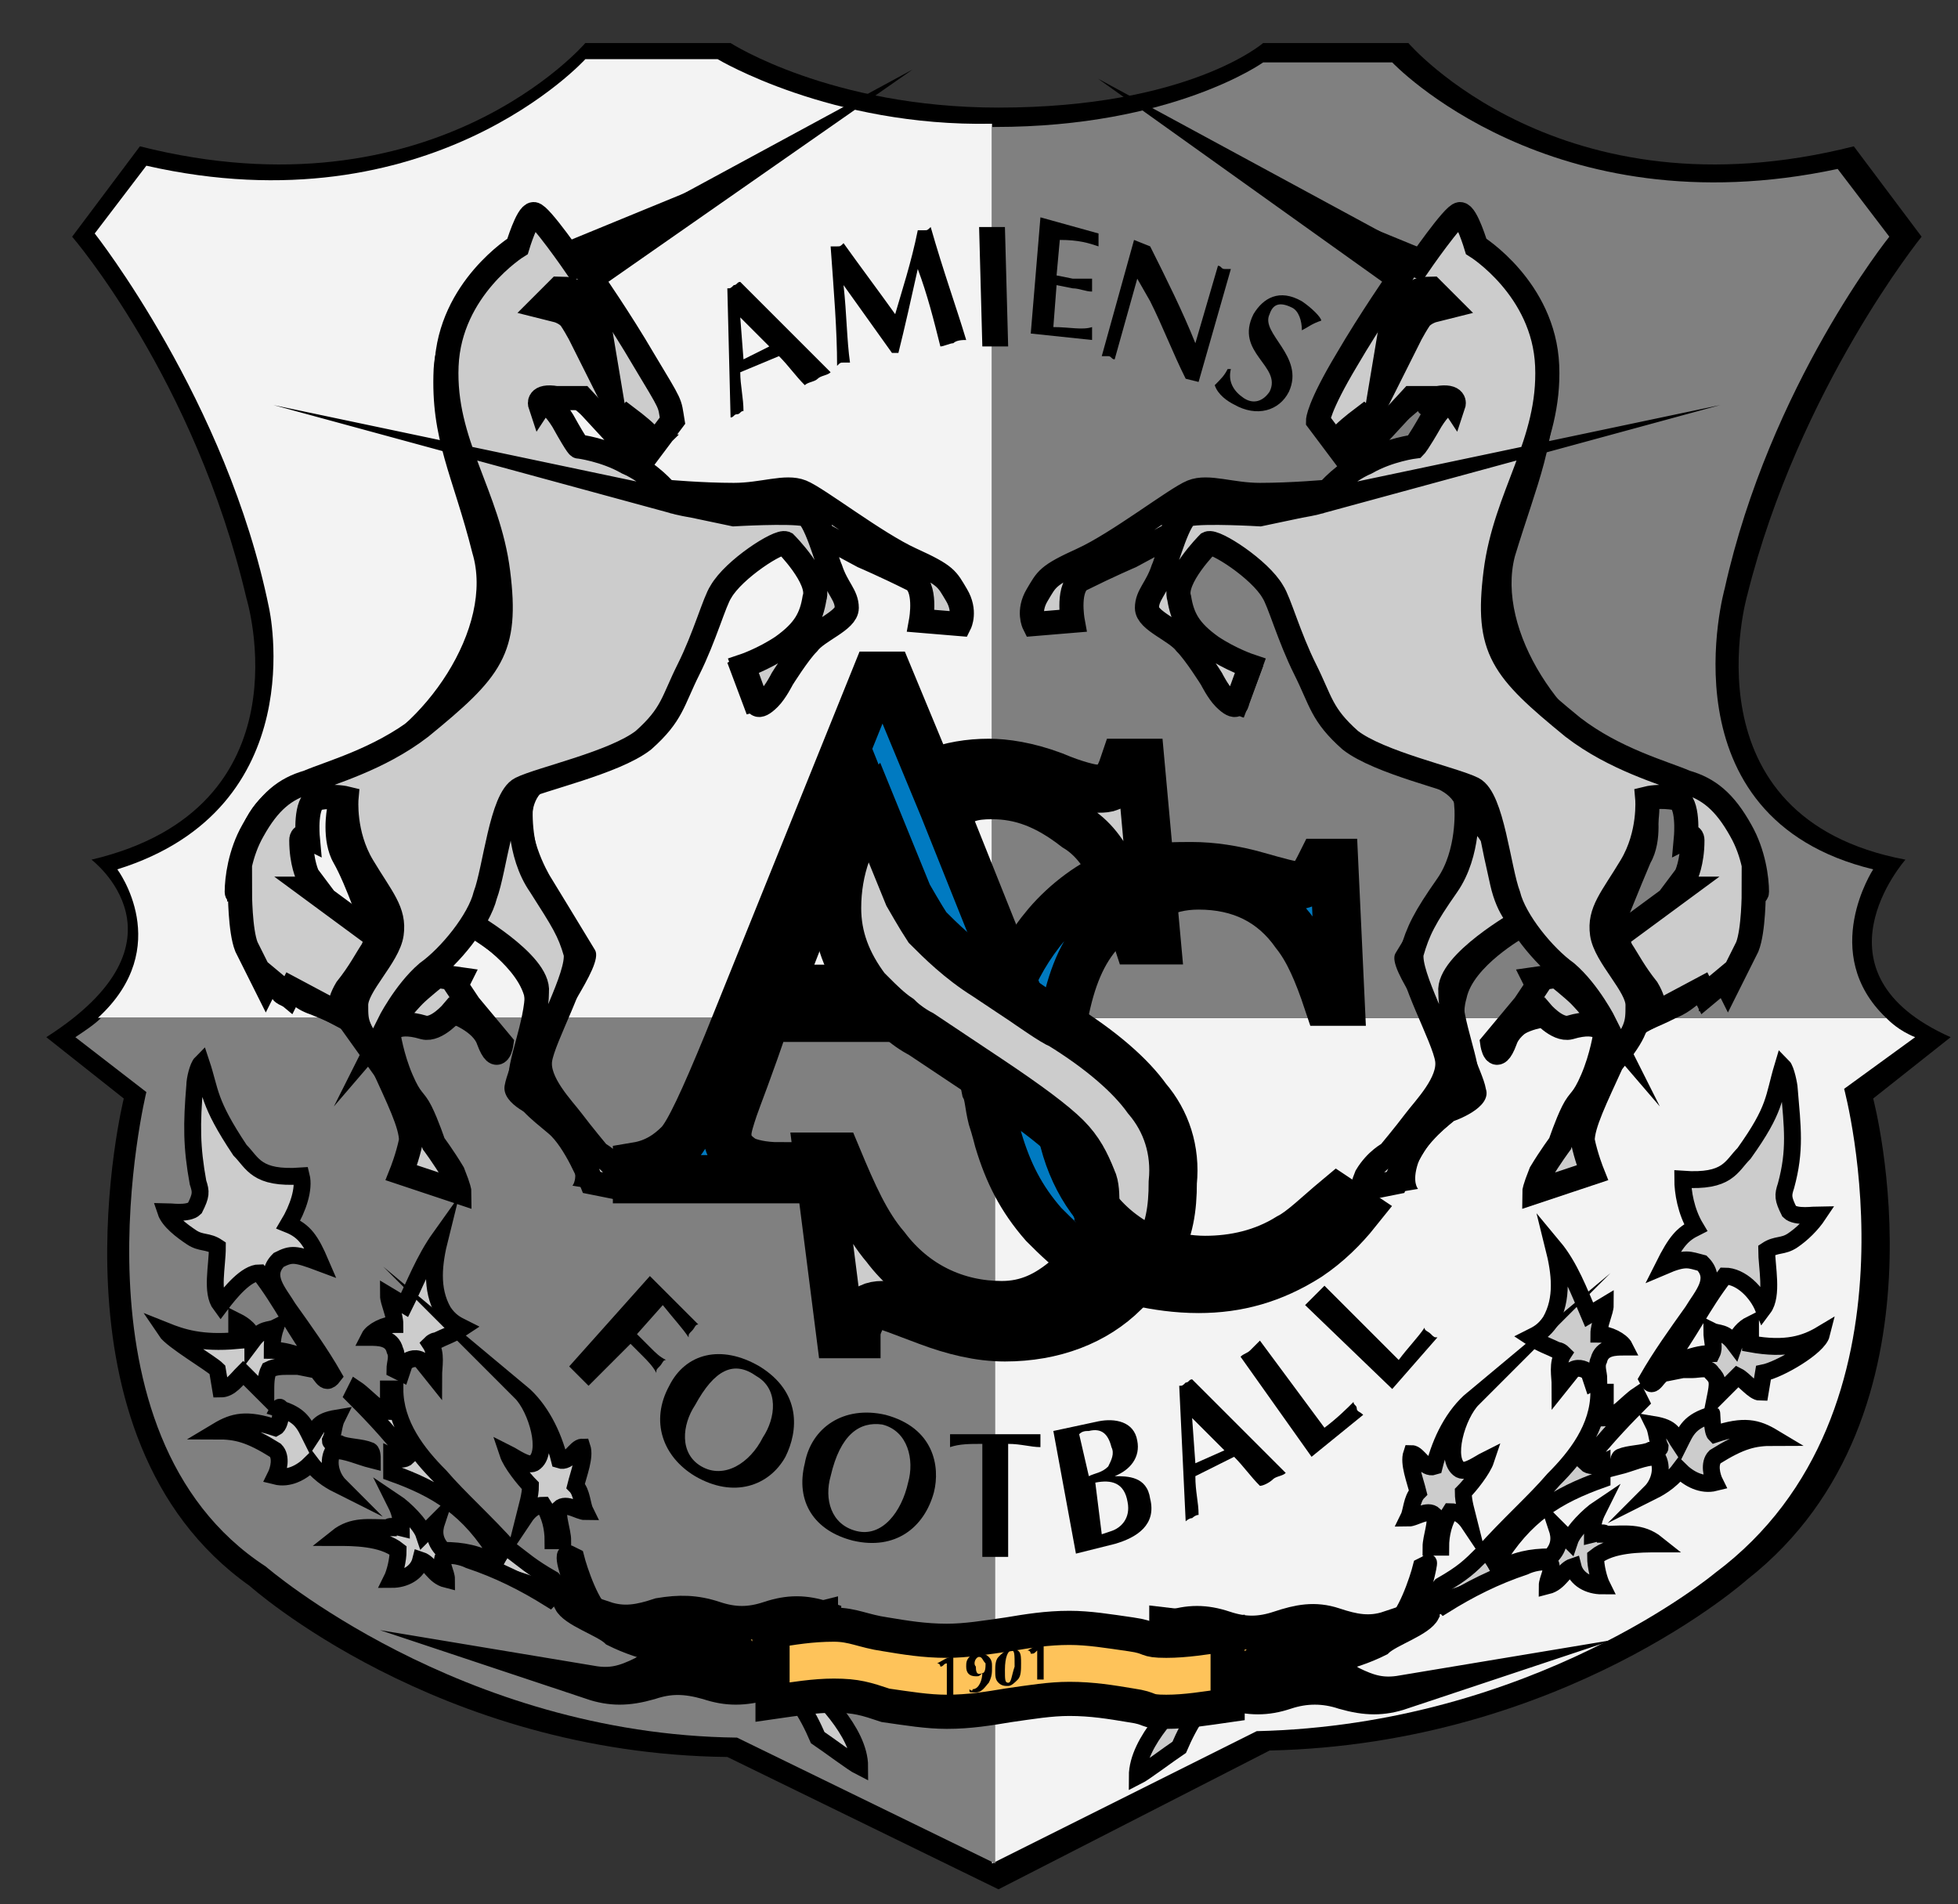 <?xml version="1.0" encoding="utf-8"?>
<!-- Generator: Adobe Illustrator 26.0.2, SVG Export Plug-In . SVG Version: 6.00 Build 0)  -->
<svg version="1.1" id="svg2483" xmlns:svg="http://www.w3.org/2000/svg"
	 xmlns="http://www.w3.org/2000/svg" xmlns:xlink="http://www.w3.org/1999/xlink" x="0px" y="0px" width="755.4px" height="734.6px"
	 viewBox="0 0 755.4 734.6" style="enable-background:new 0 0 755.4 734.6;" xml:space="preserve">
<rect x="0" y="0" width="755.4" height="734.6" fill="#333333" stroke="none"/>
<style type="text/css">
	.st0{clip-path:url(#SVGID_00000091730426821631652050000003658437279275483293_);}
	.st1{clip-path:url(#SVGID_00000112625698632456923660000012085915422716870326_);}
	.st2{clip-path:url(#SVGID_00000006680149159159465770000000464325841524369815_);}
	.st3{fill-rule:evenodd;clip-rule:evenodd;fill:#F3F3F3;}
	.st4{fill-rule:evenodd;clip-rule:evenodd;fill:#808080;}
	.st5{fill:#CCCCCC;stroke:#000000;stroke-width:0.747;stroke-miterlimit:49.811;}
	.st6{stroke:#000000;stroke-width:1.332;stroke-miterlimit:49.811;}
	.st7{fill-rule:evenodd;clip-rule:evenodd;fill:#007AC1;stroke:#000000;stroke-width:1.494;stroke-miterlimit:49.811;}
	.st8{fill-rule:evenodd;clip-rule:evenodd;fill:#CCCCCC;stroke:#000000;stroke-width:1.494;stroke-miterlimit:49.811;}
	.st9{fill:#CCCCCC;stroke:#000000;stroke-width:0.523;stroke-miterlimit:49.811;}
	.st10{fill-rule:evenodd;clip-rule:evenodd;fill:#FEC35A;stroke:#000000;stroke-width:1.058;stroke-miterlimit:49.811;}
	.st11{fill-rule:evenodd;clip-rule:evenodd;stroke:#000000;stroke-width:1.058;stroke-miterlimit:49.811;}
	.st12{fill:#FEC35A;stroke:#000000;stroke-width:1.058;stroke-miterlimit:49.811;}
</style>
<g id="g2492" transform="matrix(1.25,0,0,-1.25,-1.988,1048.063)">
	<g id="g5128" transform="matrix(9.962,0,0,9.962,-4852.548,-3778.273)">
		<g>
			<defs>
				<rect id="SVGID_1_" x="95.2" y="-2.7" width="847.2" height="871.7"/>
			</defs>
			<clipPath id="SVGID_00000175304566157256957070000009886427908460533921_">
				<use xlink:href="#SVGID_1_"  style="overflow:visible;"/>
			</clipPath>
			<g id="g5130" style="clip-path:url(#SVGID_00000175304566157256957070000009886427908460533921_);">
				<g>
					<defs>
						
							<rect id="SVGID_00000075124627592471944810000003052753587069909652_" x="-3407.2" y="-4815.8" width="7409.3" height="10472.7"/>
					</defs>
					<clipPath id="SVGID_00000111892788265698133610000001716840467883307923_">
						<use xlink:href="#SVGID_00000075124627592471944810000003052753587069909652_"  style="overflow:visible;"/>
					</clipPath>
					<g id="g5136" style="clip-path:url(#SVGID_00000111892788265698133610000001716840467883307923_);">
						<g>
							<defs>
								
									<rect id="SVGID_00000017479588479172273170000010074083123165138108_" x="-3409.3" y="-4819.7" width="7414.8" height="10481.2"/>
							</defs>
							<clipPath id="SVGID_00000182503706880676403830000013936797360626358938_">
								<use xlink:href="#SVGID_00000017479588479172273170000010074083123165138108_"  style="overflow:visible;"/>
							</clipPath>
							<g id="g5142" style="clip-path:url(#SVGID_00000182503706880676403830000013936797360626358938_);">
								<path id="path5148" d="M518.2,404.9l8.4,4.3c9.1,0.2,14.8,5.3,14.8,5.3c6.5,5.1,3.9,14.9,3.9,14.9l2.4,1.9
									c-4.5,2-1.4,5.5-1.4,5.5c-6.9,1.3-4.9,8.2-4.9,8.2c1.6,6.4,5.4,11.1,5.4,11.1l-2.1,2.8c-9.1-2.3-13.8,3.2-13.8,3.2h-4.5
									c0,0-2.3-2-8.2-2c-5.2,0-8.3,2-8.3,2h-4.5c0,0-4.7-5.5-13.8-3.2l-2.1-2.8c0,0,3.8-4.4,5.4-11.2c0,0,2-6.5-4.8-8.1
									c0,0,3.3-2.5-1.4-5.5l2.4-1.9c0,0-2.6-10.5,3.9-15.1c0,0,5.8-5.2,14.8-5.3L518.2,404.9"/>
								<path id="path5150" class="st3" d="M518,459.6c-5-0.1-8.5,2-8.5,2h-4.1c0,0-4.8-5.3-13.6-3.3l-1.6-2.1c0,0,4.1-5.2,5.4-11.6
									c0,0,1.4-6.2-4.7-8.1c0,0,1.8-2.4-0.6-4.6H518V459.6"/>
								<path id="path5152" class="st3" d="M545.7,431.9H518v-26.2l8.2,4.1c8.6,0.2,14.2,4.9,14.2,4.9c6.7,5,4,15,4,15l2.2,1.6
									C546.1,431.5,545.8,431.8,545.7,431.9"/>
								<path id="path5154" class="st4" d="M545.7,431.9c-2.1,2-0.4,4.6-0.4,4.6c-6.6,1.6-4.6,8.7-4.6,8.7
									c1.4,6.3,5.1,10.9,5.1,10.9l-1.6,2.1c-8.9-1.9-13.8,3.3-13.8,3.3h-4c0,0-2.8-2-8.3-2c0,0,0,0-0.1,0v-27.6H545.7"/>
								<path id="path5156" class="st4" d="M490.4,431.9c-0.2-0.2-0.5-0.4-0.8-0.6l2.2-1.7c0,0-2.6-10.6,3.7-14.7
									c0,0,6-5.2,14.6-5.3l8-3.9v26.2H490.4"/>
								<path id="path5158" d="M516.5,445.5c-0.8,0.2-0.9,0.3-2.3,1.2c-1.5,0.9-1.5,1.5-2.2,1.6c-0.7,0.1-1.7-0.3-2.5-0.3
									c-0.7,0-1.8,0.1-1.8,0.1s-0.5,0.6-1.1,0.8c-0.6,0.3-1.2,0.7-1.2,0.7s-0.5,0.3-0.7,0.6c-0.2,0.3-0.5,0.5-0.5,0.5
									s0.1-0.1,0.4,0c0.2,0.1,0.3,0.2,0.3,0.2l1.9-1.6c0,0-0.9,1.2-0.6,1.2c0.1,0,0.2-0.1,0.3,0c-0.4-0.3,0.9-0.4,0.9-0.4
									c0,0.5,0.4,0.9-0.4,2.4c-0.8,1.5-1.2,2.4-1.2,2.4l4.5,3.3l-5.6-2.3c0,0-0.6,1.1-0.9,1.1s-0.6-1.3-0.6-1.3s-2.4-1.6-2.5-3.7
									c-0.1-2.2,0.6-3.3,1.2-5.7c0.7-2.3-1.5-5.5-3.8-6.4c-2.3-1-0.9-0.4-1.7-0.6c-0.8-0.2-1.5-0.8-1.8-2s-0.3-1.8-0.3-1.8
									l0.3,0.1c0,0-0.1-0.9,0.1-1.6s0.7-1.4,0.7-1.4l0,0.2c0,0,0.1-0.1,0.3-0.3c0.1-0.2,0.5-0.3,0.5-0.3s0,0.1,0,0.2
									c0,0.1,0.1-0.2,0.7-0.4c0.5-0.2,0.9-0.4,0.9-0.4l1-1.4c0,0,1.2-1.6,1-2.3c-0.2-0.7-0.3-0.9-0.3-0.9l2-0.6c0,0,0,0.4-0.4,1
									c-0.4,0.6-0.5,0.6-0.5,0.6s-0.3,1-0.8,1.6c-0.4,0.6-0.7,1.7-0.7,1.7s0.8,0.4,1.1,0.1c0.3-0.2,0.9,0.3,0.9,0.3s0.8,0,1-0.6
									c0.2-0.5,0.8-0.5,0.4,0c-0.4,0.4-1.3,1.8-1.3,1.8l0,0.2l-0.7,0.1l1.2,1.3c0,0,1.5-0.9,1.8-1.9c0.2-1-0.5-2.2-0.6-2.8
									s1-1,1-1s0.9-0.7,1.1-1.3c0.2-0.6,0-0.8,0-0.8l1.8-0.3c0,0-0.1,0.5-0.5,0.9c-0.5,0.4-1.1,1.3-1.1,1.3s-1.1,1.1-1,2
									c0.1,0.9,1.8,2.9,1.5,3.4s-1.4,2.3-1.4,2.3s-0.9,1.5-0.4,2.4c0.5,0.9,2.8,0.4,4,2.7c1.2,2.2,1.2,3.2,1.4,3.7
									c0.3,0.5,1.7,1.4,2.1,1.3c0.3-0.1,0.9-1,0.8-1.4c-0.1-0.4-0.5-1.4-1.2-1.6c-0.7-0.2-1.2-0.5-1.2-0.5l0.6-1.6
									c0,0,0.5,0.1,0.7,0.5c0.3,0.4-0.2,0.5,0.8,1.5c0.9,1,1.6,1.1,1.6,1.4c0,0.3-0.3,0.6-0.6,1.4c-0.4,0.9-0.2,0.9-0.2,0.9
									s0.6-0.2,1.4-0.7c0.8-0.4,1.5-0.6,1.6-1.3c0.2-0.7-0.2-0.7-0.2-0.7l1.7-0.3C517.2,443.9,517.3,445.3,516.5,445.5z
									 M497.2,435.5c-0.1,0.1-0.3,0.1-0.3,0.1l0.1,0.1c0,0-0.3,0.7-0.4,0.8c0,0.1-0.1,0.6-0.1,0.6l0.1,0c0,0,0,1,0,1.1
									c0.1,0.3,0.8,0.2,0.8,0.2s-0.2-1,0.2-1.7c0.4-0.7,0.9-2.2,0.9-2.2S497.6,435.1,497.2,435.5"/>
								<path id="path5160" class="st5" d="M503.4,438.4c0,0-0.1-1.4,0.6-2.4c0.7-1.1,0.9-1.4,1.1-2.1c0.1-0.7-1-2.6-1.1-3.3
									c-0.1-0.7,0.7-1.5,1-1.9c0.3-0.4,0.8-1,0.8-1s0.4-0.2,0.7-0.7c0.2-0.5,0.1-0.4,0.1-0.4l-1,0.2c0,0-0.5,1.3-1.1,1.8
									c-0.6,0.5-1,0.8-1.1,1.3c-0.1,0.5,0.5,1.8,0.5,2.8c0.1,0.9-2.2,2.2-2.2,2.2s0.4,0.3,0.6,1.2c0.2,0.9,0.2,0.9,0.3,1.4
									C502.8,437.9,503.4,438.4,503.4,438.4z"/>
								<path id="path5162" class="st5" d="M505.6,454.8c0,0,0.9-1.3,1.6-2.5c0.9-1.5,0.8-1.3,0.9-1.9c0,0-0.6-0.8-0.6-0.8
									s-0.1,0.3-0.2,0.4c-0.2,0.2-0.6,0.5-0.6,0.5c-0.1-0.1,0,0-0.1,0c-0.3-0.1,0.4-0.4,0.5-0.7c0-0.2,0.3-0.2,0.3-0.2
									c-0.1-0.1-0.5-0.3-0.5-0.3l-0.4,0.5l-1.2,1.3c0,0-0.4,0-0.8,0c-0.6,0.1-0.5-0.2-0.5-0.2s0.2,0.3,0.7-0.5
									c0.5-0.9,0.5-0.8,0.5-0.8s0.8-0.1,1.5-0.5c0.7-0.3,1.2-0.9,1.2-0.9s1.1-0.1,2.1-0.1c0.9,0,1.6,0.3,2.1,0.1
									c0.5-0.2,2.3-1.6,3.4-2.1c1.1-0.5,1.1-0.6,1.4-1.1c0.3-0.5,0.1-0.9,0.1-0.9l-1.2,0.1c0,0,0.2,1.1-0.3,1.3
									c-0.8,0.4-1.5,0.7-1.5,0.7l-1.3,0.7c0,0,0,0.7-0.8,0.8c-0.6,0.1-1.1,0-1.9,0c-0.8-0.1-1.9,0.2-1.9,0.2l1.9-0.4
									c0,0,1.7,0.1,2.2,0c0.3,0,0.7-1.5,0.8-1.7c0.2-0.6,0.5-0.8,0.5-1.2c0-0.4-0.9-0.7-1.2-1.1c-0.3-0.3-0.8-1.1-0.8-1.1
									s-0.2-0.4-0.4-0.6c-0.4-0.4-0.4-0.1-0.4-0.1l-0.4,1.1c0,0,0.6,0.2,1.2,0.6c0.7,0.5,0.9,0.9,1,1.5c0.2,0.6-0.9,1.7-0.9,1.7
									c-0.2,0.1-1.6-0.8-2-1.5c-0.2-0.3-0.5-1.4-1-2.4c-0.5-1-0.5-1.4-1.4-2.2c-0.9-0.7-3.2-1.2-3.8-1.5c-0.6-0.3-0.8-2.5-1.1-3.3
									c-0.2-0.8-1.1-1.9-1.8-2.4c-0.7-0.6-1.2-1.6-1.2-1.6s0.6,0.7,0.8,0.9c0.2,0.2,0.7,0.6,0.7,0.6l0.7-0.1l-0.1-0.2l0.4-0.6
									l1-1.2c0,0-0.1-0.7-0.4,0.1c-0.2,0.6-1.1,0.9-1.1,0.9s-0.5-0.6-0.9-0.5c-1,0.3-1.1-0.2-1.1-0.2s0.1-0.7,0.4-1.4
									c0.3-0.7,0.4-0.6,0.6-1c0.2-0.4,0.4-1,0.4-1s0.3-0.4,0.6-0.9c0.2-0.5,0.2-0.6,0.2-0.6l-1.8,0.6c0,0,0.2,0.5,0.3,1
									c0,0.5-0.4,1.3-0.9,2.4c-0.8,1.1-0.8,1.2-0.8,1.8c0,0.6,1,1.5,1.1,2.2c0.1,0.7-0.3,1.1-0.9,2.1c-0.6,1-0.5,2.1-0.5,2.1
									s-0.4,0.1-0.9,0c-0.4-0.1-0.3-1.2-0.3-1.2s-0.2,0.1-0.2-0.1c0-0.7,0.2-1.1,0.2-1.1l0.3-0.4l-0.2,0l1.9-1.4
									c0,0,0.2-0.1,0-0.5c-0.2-0.3-0.4-0.7-0.8-1.2c-0.3-0.5-0.2-0.8-0.2-0.8l-1.5,0.8l-0.1-0.2l-0.6,0.5l-0.1-0.2
									c0,0-0.2,0.4-0.6,1.2c-0.2,0.5-0.2,1.7-0.2,1.7s-0.1-0.1-0.1,0c0,0.4,0.1,1.2,0.5,1.9c0.5,0.9,1,1.3,1.7,1.5
									c0.7,0.3,2.2,0.7,3.5,1.7c2.2,1.8,2.7,2.4,2.4,4.8c-0.3,2.4-1.7,4-1.6,6.4c0.1,2.4,2.2,3.7,2.2,3.7s0.3,1,0.5,1
									c0.2,0,1.3-1.6,1.3-1.6l4.8,2.6L505.6,454.8z"/>
								<path id="path5164" class="st6" d="M504.6,454.1l0.1,0.1c0,0,0.3,0,0.6-0.3c0.2-0.3,0.3-0.9,0.3-0.9s-0.2,0.4-0.4,0.7
									C505,454,504.6,454.1,504.6,454.1z"/>
								<path id="path5166" d="M537.5,434.5c0,0,0.6,1.5,0.9,2.2c0.4,0.7,0.2,1.7,0.2,1.7s0.7,0.1,0.8-0.2c0.1-0.1,0-1.1,0-1.1
									l0.1,0c0,0-0.1-0.5-0.1-0.6c0-0.1-0.4-0.8-0.4-0.8l0.1-0.1c0,0-0.2,0-0.3-0.1C538.6,435.1,537.5,434.5,537.5,434.5z
									 M519,443.9l1.7,0.3c0,0-0.3,0.1-0.2,0.7c0.2,0.7,0.8,0.8,1.6,1.3c0.8,0.4,1.4,0.7,1.4,0.7s0.2,0-0.2-0.9
									c-0.4-0.9-0.6-1.1-0.6-1.4c0-0.3,0.7-0.4,1.6-1.4c0.9-1,0.5-1.1,0.8-1.5c0.3-0.4,0.7-0.5,0.7-0.5l0.6,1.6
									c0,0-0.6,0.3-1.2,0.5c-0.7,0.2-1.1,1.2-1.2,1.6c-0.1,0.4,0.5,1.3,0.8,1.4c0.3,0.1,1.8-0.9,2.1-1.3c0.3-0.5,0.3-1.4,1.4-3.7
									c1.2-2.2,3.4-1.8,4-2.7c0.5-0.9-0.4-2.4-0.4-2.4s-1.1-1.8-1.4-2.3c-0.3-0.5,1.4-2.4,1.5-3.4c0.1-0.9-1-2-1-2
									s-0.6-0.8-1.1-1.3c-0.5-0.4-0.5-0.9-0.5-0.9l1.8,0.3c0,0-0.2,0.2,0,0.8c0.2,0.6,1.1,1.3,1.1,1.3s1.2,0.4,1,1
									c-0.1,0.6-0.9,1.8-0.6,2.8c0.2,1,1.8,1.9,1.8,1.9l1.2-1.3l-0.7-0.1l0-0.2c0,0-0.9-1.3-1.3-1.8c-0.4-0.5,0.2-0.5,0.4,0
									c0.2,0.5,1,0.6,1,0.6s0.6-0.5,0.9-0.3c0.3,0.2,1.1-0.1,1.1-0.1s-0.3-1.2-0.7-1.7c-0.4-0.6-0.8-1.6-0.8-1.6s-0.1,0-0.5-0.6
									c-0.4-0.6-0.4-1-0.4-1l1.9,0.6c0,0-0.1,0.2-0.3,0.9s1,2.3,1,2.3l1,1.4c0,0,0.3,0.1,0.9,0.4c0.5,0.2,0.7,0.5,0.7,0.4
									c0-0.1,0-0.2,0-0.2s0.3,0.1,0.5,0.3c0.1,0.2,0.3,0.3,0.3,0.3l0-0.2c0,0,0.6,0.7,0.7,1.4c0.1,0.7,0.1,1.6,0.1,1.6l0.3-0.1
									c0,0,0.1,0.5-0.3,1.8s-1.1,1.8-1.8,2c-0.8,0.2,0.6-0.4-1.7,0.6c-2.3,1-4.4,4.1-3.8,6.4c0.7,2.3,1.3,3.5,1.2,5.6
									c-0.1,2.2-2.5,3.7-2.5,3.7s-0.3,1.3-0.6,1.3c-0.3,0-0.9-1.1-0.9-1.1l-5.6,2.3l4.5-3.3c0,0-0.4-0.8-1.2-2.4
									c-0.8-1.5-0.4-1.9-0.4-2.4c0,0,1.3,0.1,0.9,0.4c0.1-0.1,0.2,0.1,0.3,0c0.3,0-0.6-1.2-0.6-1.2l1.9,1.6c0,0,0-0.1,0.3-0.2
									c0.2-0.1,0.4,0,0.4,0s-0.4-0.3-0.5-0.5c-0.2-0.3-0.7-0.6-0.7-0.6s-0.7-0.4-1.2-0.7c-0.6-0.3-1.1-0.8-1.1-0.8s-1-0.1-1.8-0.1
									c-0.7,0-1.7,0.4-2.5,0.3c-0.7-0.1-0.8-0.7-2.2-1.6s-1.6-1-2.3-1.2C518.9,445.3,519,443.9,519,443.9"/>
								<path id="path5168" class="st5" d="M532.7,438.4c0,0,0.1-1.4-0.6-2.4s-0.9-1.4-1.1-2.1c-0.1-0.7,1-2.6,1.1-3.3
									c0.1-0.7-0.7-1.5-1-1.9c-0.3-0.4-0.8-1-0.8-1s-0.4-0.2-0.7-0.7c-0.2-0.5-0.1-0.4-0.1-0.4l1,0.2c0,0,0.5,1.3,1.1,1.8
									c0.6,0.5,1,0.8,1.1,1.3s-0.5,1.8-0.5,2.8c-0.1,0.9,2.2,2.2,2.2,2.2s-0.4,0.3-0.6,1.2c-0.2,0.9-0.2,0.9-0.3,1.4
									C533.3,437.9,532.7,438.4,532.7,438.4z"/>
								<path id="path5170" class="st5" d="M530.6,454.8c0,0-0.9-1.3-1.6-2.5c-0.9-1.5-0.9-1.9-0.9-1.9l0.6-0.8c0,0,0.1,0.3,0.2,0.4
									c0.2,0.2,0.6,0.5,0.6,0.5c0.1-0.1,0,0,0.2,0c0.3-0.1-0.4-0.4-0.5-0.7c0-0.2-0.3-0.2-0.3-0.2c0.1-0.1,0.5-0.3,0.5-0.3
									l0.4,0.5l1.2,1.3c0,0,0.4,0,0.8,0c0.6,0.1,0.5-0.2,0.5-0.2s-0.2,0.3-0.7-0.5c-0.4-0.7-0.5-0.8-0.5-0.8s-0.8-0.1-1.5-0.5
									c-0.7-0.3-1.2-0.9-1.2-0.9s-1.1-0.1-2.1-0.1c-0.9,0-1.6,0.3-2.1,0.1c-0.5-0.2-2.3-1.6-3.4-2.1c-1.1-0.5-1.1-0.6-1.4-1.1
									s-0.1-0.9-0.1-0.9l1.2,0.1c0,0-0.2,1.1,0.3,1.3c0.8,0.4,1.5,0.7,1.5,0.7l1.3,0.7c0,0,0,0.7,0.8,0.8c0.6,0.1,1.1,0,1.9,0
									c0.8-0.1,1.9,0.2,1.9,0.2l-1.9-0.4c0,0-1.7,0.1-2.2,0c-0.3,0-0.7-1.5-0.8-1.7c-0.2-0.6-0.5-0.8-0.5-1.2
									c0-0.4,0.9-0.7,1.2-1.1c0.3-0.3,0.8-1.1,0.8-1.1s0.2-0.4,0.4-0.6c0.4-0.4,0.4-0.1,0.4-0.1l0.4,1.1c0,0-0.6,0.2-1.2,0.6
									c-0.7,0.5-0.9,0.9-1,1.5c-0.2,0.6,0.9,1.7,0.9,1.7c0.2,0.1,1.6-0.8,2-1.5c0.2-0.3,0.5-1.4,1-2.4s0.5-1.4,1.4-2.2
									c0.9-0.7,3.2-1.2,3.8-1.5s0.8-2.5,1.1-3.3c0.2-0.8,1.1-1.9,1.8-2.4c0.7-0.6,1.2-1.6,1.2-1.6s-0.6,0.7-0.8,0.9
									c-0.2,0.2-0.7,0.6-0.7,0.6l-0.7-0.1l0.1-0.2l-0.4-0.6l-1-1.2c0,0,0.1-0.7,0.4,0.1c0.2,0.6,1.1,0.9,1.1,0.9s0.5-0.6,0.9-0.5
									c1,0.3,1.1-0.2,1.1-0.2s-0.1-0.7-0.4-1.4c-0.3-0.7-0.4-0.6-0.6-1c-0.2-0.4-0.4-1-0.4-1s-0.3-0.4-0.6-0.9
									c-0.2-0.5-0.2-0.6-0.2-0.6l1.8,0.6c0,0-0.2,0.5-0.3,1c0,0.5,0.4,1.3,0.9,2.4c0.8,1,0.8,1.2,0.8,1.8c0,0.6-1,1.5-1.1,2.2
									c-0.1,0.7,0.3,1.1,0.9,2.1c0.6,1,0.5,2.1,0.5,2.1s0.4,0.1,0.9,0c0.4-0.1,0.3-1.2,0.3-1.2s0.2,0.1,0.2-0.1
									c0-0.7-0.2-1.1-0.2-1.1l-0.3-0.4l0.2,0l-1.9-1.4c0,0-0.2-0.1,0-0.5c0.2-0.3,0.4-0.7,0.8-1.2c0.3-0.5,0.2-0.8,0.2-0.8
									l1.5,0.8l0.1-0.2l0.6,0.5l0.1-0.2c0,0,0.2,0.4,0.6,1.2c0.2,0.5,0.2,1.7,0.2,1.7s0.1-0.1,0.1,0c0,0.4-0.1,1.2-0.5,1.9
									c-0.5,0.9-1,1.3-1.7,1.5c-0.7,0.3-2.2,0.7-3.5,1.7c-2.2,1.8-2.7,2.4-2.4,4.8c0.3,2.4,1.7,4,1.6,6.4
									c-0.1,2.4-2.2,3.7-2.2,3.7s-0.3,1-0.5,1c-0.2,0-1.3-1.6-1.3-1.6l-4.8,2.6L530.6,454.8z"/>
								<path id="path5172" class="st6" d="M531.6,454.1l-0.1,0.1c0,0-0.3,0-0.6-0.3c-0.2-0.3-0.3-0.9-0.3-0.9s0.2,0.4,0.4,0.7
									C531.2,454,531.6,454.1,531.6,454.1z"/>
								<path id="path5174" class="st7" d="M528.7,426.3c-0.6-0.5-1.1-1-1.5-1.2c-0.8-0.5-1.7-0.7-2.6-0.7c-0.5,0-1,0.1-1.5,0.2
									c-0.7,0.2-1.3,0.7-1.8,1.3c0,0.1-0.1,0.1-0.1,0.2c-0.8,1-1.2,2.3-1.2,3.9c0,0,0,0.1,0,0.1l0,1.8c0.1,0,0.1-0.1,0.2-0.1
									c0.2,1.1,0.5,2,1.1,2.7c0.3,0.4,0.6,0.7,1,0.9c-0.1,0.4-0.3,0.7-0.4,1c-0.8-0.3-1.6-0.9-2.2-1.6c-1.1-1.3-1.7-2.9-1.7-4.7
									c0,0,0,0,0-0.1l-0.3,0.2l0.1-0.5c0.1-0.2,0.1-0.5,0.2-0.9c0.1-0.3,0.2-0.7,0.2-0.7c0,0,0,0,0,0c0.3-1,0.7-1.8,1.4-2.6
									c0.4-0.4,0.8-0.8,1.3-1.1c0.5-0.3,1.1-0.5,1.7-0.7c0.5-0.1,1.1-0.2,1.8-0.2c1.2,0,2.3,0.3,3.4,1c0.6,0.4,1.1,0.9,1.5,1.4
									L528.7,426.3z"/>
								<path id="path5176" class="st7" d="M524.4,436c1.3,0,2.3-0.5,3-1.5c0.4-0.5,0.7-1.2,1-2.1h0.4l-0.2,4.3h-0.4
									c-0.1-0.2-0.2-0.4-0.3-0.5s-0.3-0.2-0.5-0.2c-0.1,0-0.5,0.1-1.2,0.3c-0.7,0.2-1.4,0.3-2,0.3c-0.5,0-0.9,0-1.4-0.1l0.1-0.9
									C523.4,435.9,523.9,436,524.4,436z"/>
								<path id="path5178" class="st7" d="M516.5,438.4l-1.7,4.1h-0.4l-4.6-11.4c-0.7-1.7-1.2-2.8-1.5-3.1s-0.7-0.6-1.3-0.7v-0.4
									h4.4v0.4c-0.5,0-0.9,0.1-1.1,0.2c-0.3,0.2-0.5,0.4-0.5,0.8c0,0.2,0.1,0.5,0.2,0.8c0.1,0.3,0.5,1.3,1,2.8h4
									c-0.3,0.2-0.6,0.5-0.8,0.7c-0.1,0.1-0.1,0.1-0.2,0.2h-2.6l2.5,6.4l1.4-3.5c0,0,0.4-0.7,0.6-1c0.4-0.5,1-1,1.8-1.5l1.2-0.8
									L516.5,438.4z"/>
								<path id="path5180" class="st8" d="M522.8,429.4c-0.5,0.7-1.4,1.5-2.7,2.3c-0.1,0-1.1,0.7-1.1,0.7l-1.2,0.8
									c-0.8,0.5-1.4,1.1-1.8,1.5c-0.2,0.3-0.6,1-0.6,1l-1.1,2.7c-0.7-0.8-1.1-1.9-1.1-3.1c0-0.9,0.3-1.7,0.9-2.5
									c0.1-0.1,0.1-0.1,0.2-0.2c0.2-0.2,0.5-0.5,0.8-0.7c0.2-0.2,0.5-0.4,0.7-0.5l1.8-1.2l0.3-0.2c1.2-0.8,2-1.4,2.4-1.8
									c0.4-0.4,0.6-0.8,0.8-1.3c0.1-0.2,0.1-0.5,0.1-0.8c0-0.1,0.1-0.1,0.1-0.2c0.5-0.6,1.1-1,1.8-1.3c0.4,0.7,0.5,1.4,0.5,2.2
									C523.7,427.8,523.4,428.7,522.8,429.4z"/>
								<path id="path5182" class="st8" d="M520.3,423.8c-0.6-0.5-1.2-0.8-2-0.8c-1.4,0-2.7,0.6-3.6,1.8c-0.6,0.7-1,1.6-1.5,2.8
									h-0.6l0.7-5.5h0.5c0,0.2,0.1,0.4,0.2,0.6c0.1,0.2,0.3,0.3,0.6,0.3c0.1,0,0.6-0.2,1.4-0.5c0.8-0.3,1.6-0.5,2.4-0.5
									c1.5,0,2.8,0.5,3.7,1.4c0.1,0.1,0.2,0.2,0.2,0.2c-0.6,0.2-1.2,0.4-1.7,0.7C520.6,424.2,520.5,424,520.3,423.8z"/>
								<path id="path5184" class="st8" d="M518,438.8c0.9,0,1.7-0.3,2.6-1c0.5-0.3,0.9-0.8,1.2-1.5c0.2-0.3,0.3-0.6,0.4-1
									c0.1-0.3,0.2-0.7,0.3-1h0.6l-0.5,5.5h-0.5c-0.1-0.3-0.2-0.5-0.3-0.6c-0.1-0.2-0.3-0.2-0.6-0.2c-0.1,0-0.6,0.1-1.3,0.4
									c-0.8,0.3-1.5,0.4-2,0.4c-0.6,0-1.2-0.1-1.7-0.3l0.5-1.2C517,438.7,517.4,438.8,518,438.8z"/>
								<path id="path5186" d="M510.2,451.9c0-0.4,0.1-0.8,0.1-1.2c-0.1,0-0.1-0.1-0.2-0.1c-0.1,0-0.1-0.1-0.2-0.1l-0.1,4
									c0.1,0,0.1,0,0.2,0.1c0.1,0,0.1,0.1,0.2,0.1l2.8-2.8c-0.1-0.1-0.3-0.1-0.4-0.2c-0.1-0.1-0.3-0.1-0.4-0.2
									c-0.3,0.3-0.5,0.6-0.8,0.9L510.2,451.9z M511.1,452.7l-0.9,0.9l0.1-1.3L511.1,452.7"/>
								<path id="path5188" d="M515.7,456.3c0.1,0,0.1,0,0.2,0c0.1,0,0.1,0,0.2,0.1c0.4-1.4,0.8-2.5,1.1-3.5c-0.1,0-0.3,0-0.4-0.1
									c-0.1,0-0.3-0.1-0.4-0.1c-0.2,0.8-0.4,1.6-0.7,2.4c-0.2-0.9-0.4-1.8-0.6-2.6c-0.1,0-0.1,0-0.2,0c-0.5,0.7-1,1.4-1.5,2.1
									c0.1-0.9,0.1-1.7,0.2-2.4c-0.1,0-0.2,0-0.2,0c-0.1,0-0.1,0-0.2-0.1c0,1.1-0.1,2.3-0.2,3.7c0.1,0,0.1,0,0.2,0
									c0.1,0,0.1,0,0.2,0.1c0.5-0.7,1.1-1.5,1.6-2.2C515.2,454.4,515.5,455.3,515.7,456.3"/>
								<path id="path5190" d="M517.6,456.4c0.1,0,0.3,0,0.4,0c0.1,0,0.3,0,0.4,0l0.1-3.7c-0.1,0-0.3,0-0.4,0c-0.1,0-0.3,0-0.4,0
									L517.6,456.4"/>
								<path id="path5192" d="M521.3,456.2c0-0.1,0-0.2,0-0.2c0-0.1,0-0.2,0-0.2c-0.3,0.1-0.6,0.2-1.2,0.2l-0.1-1.1l0.5-0.1
									c0.2,0,0.4,0,0.6,0c0-0.1,0-0.2,0-0.2c0-0.1,0-0.2,0-0.2c-0.2,0-0.4,0.1-0.6,0.1l-0.5,0.1l-0.1-1.3c0.5,0,0.9-0.1,1.2,0
									c0-0.1,0-0.2,0-0.2c0-0.1,0-0.2,0-0.2l-1.9,0.2l0.3,3.6L521.3,456.2"/>
								<path id="path5194" d="M522.4,456l0.5-0.2c0.5-1,1-2,1.4-3l0.7,2.4c0.1,0,0.1-0.1,0.2-0.1c0.1,0,0.1,0,0.2,0l-1-3.5
									l-0.4,0.1c-0.4,0.8-0.7,1.6-1.1,2.4l-0.4,0.7l-0.7-2.5c-0.1,0-0.1,0.1-0.2,0.1c-0.1,0-0.1,0-0.2,0L522.4,456"/>
								<path id="path5196" d="M527.6,453.2c0,0.3-0.1,0.6-0.3,0.7c-0.4,0.2-0.6,0.1-0.7-0.2c-0.3-0.6,1.1-1.3,0.6-2.4
									c-0.3-0.6-1-0.8-1.7-0.4c-0.2,0.1-0.5,0.3-0.6,0.6c0.2,0.2,0.3,0.3,0.4,0.5l0.1,0c-0.1-0.4,0.1-0.7,0.4-0.9
									c0.3-0.2,0.6-0.1,0.8,0.2c0.4,0.8-1.1,1.2-0.5,2.4c0.3,0.5,0.8,0.8,1.5,0.4c0.3-0.2,0.6-0.5,0.6-0.6
									C527.9,453.4,527.8,453.3,527.6,453.2L527.6,453.2"/>
								<path id="path5198" d="M505.5,420.5c-0.1,0.1-0.2,0.2-0.3,0.3c-0.1,0.1-0.2,0.2-0.3,0.3l2.5,2.8l1.5-1.5
									c-0.1,0-0.1-0.1-0.2-0.2c-0.1-0.1-0.1-0.1-0.1-0.2c-0.2,0.3-0.4,0.5-0.8,1l-0.8-0.9l0.4-0.4c0.2-0.2,0.3-0.3,0.5-0.4
									c-0.1,0-0.1-0.1-0.2-0.2s-0.1-0.1-0.1-0.2c-0.1,0.2-0.3,0.4-0.4,0.5l-0.4,0.4L505.5,420.5"/>
								<path id="path5200" d="M508.8,417.7c-1,0.6-1.4,1.7-0.8,2.8c0.5,1,1.6,1.3,2.8,0.6c1.3-0.8,1.2-2,0.8-2.8
									C511.1,417.4,510,417,508.8,417.7z M508.8,419.9c-0.4-0.6-0.5-1.5,0.2-1.9c0.7-0.4,1.5,0.1,1.9,0.9c0.4,0.6,0.5,1.5-0.2,1.9
									C510,421.3,509.4,421,508.8,419.9"/>
								<path id="path5202" d="M513.7,415.7c-1.2,0.3-1.8,1.2-1.5,2.4c0.2,1.1,1.2,1.8,2.5,1.5c1.5-0.4,1.7-1.6,1.5-2.4
									C515.9,416.1,515,415.4,513.7,415.7z M513,417.7c-0.2-0.7,0-1.5,0.8-1.7c0.8-0.2,1.4,0.6,1.6,1.5c0.2,0.7,0,1.6-0.8,1.8
									C513.9,419.4,513.3,419,513,417.7"/>
								<path id="path5204" d="M518.5,415.2c-0.1,0-0.3,0-0.4,0c-0.1,0-0.3,0-0.4,0l0,3.5c-0.4,0-0.7,0-1-0.1c0,0.1,0,0.2,0,0.2
									c0,0.1,0,0.2,0,0.2l2.8,0c0-0.1,0-0.2,0-0.2c0-0.1,0-0.2,0-0.2c-0.3,0-0.6,0.1-1,0.1L518.5,415.2"/>
								<path id="path5206" d="M519.9,419.1l1.4,0.3c0.5,0.1,1.1,0,1.2-0.6c0.1-0.5-0.2-0.9-0.7-1.1l0,0c0.4,0,1,0,1.1-0.7
									c0.2-0.8-0.4-1.2-1.1-1.4l-1.2-0.3L519.9,419.1z M521,417.7c0.2,0.1,0.4,0.1,0.6,0.3c0.1,0.2,0.2,0.4,0.1,0.6
									c-0.1,0.4-0.3,0.6-0.7,0.5c-0.1,0-0.2,0-0.3-0.1L521,417.7z M521.4,415.9l0.3,0.1c0.3,0.1,0.6,0.4,0.5,0.9
									c-0.1,0.6-0.5,0.7-1,0.6L521.4,415.9"/>
								<path id="path5208" d="M524.3,417.7c0-0.5,0.1-0.8,0.1-1.2c-0.1,0-0.2-0.1-0.2-0.1c-0.1,0-0.2-0.1-0.2-0.1l-0.2,4.2
									c0.1,0,0.1,0,0.2,0.1c0.1,0,0.1,0.1,0.2,0.1l2.9-2.9c-0.1-0.1-0.3-0.1-0.4-0.2c-0.1-0.1-0.3-0.2-0.4-0.2
									c-0.3,0.3-0.5,0.6-0.8,0.9L524.3,417.7z M525.2,418.5l-1,1l0.1-1.4L525.2,418.5"/>
								<path id="path5210" d="M528.3,419.2c0.4,0.3,0.7,0.6,0.9,0.8c0-0.1,0.1-0.1,0.1-0.2c0-0.1,0.1-0.1,0.2-0.2l-1.6-1.3
									l-2.2,3.1c0.1,0.1,0.2,0.1,0.3,0.2c0.1,0.1,0.2,0.2,0.3,0.3L528.3,419.2"/>
								<path id="path5212" d="M530.6,421.3c0.3,0.4,0.6,0.7,0.8,1c0-0.1,0.1-0.1,0.2-0.2c0.1-0.1,0.1-0.1,0.2-0.1l-1.4-1.6
									l-2.7,2.6c0.1,0.1,0.2,0.2,0.3,0.3c0.1,0.1,0.2,0.2,0.3,0.3L530.6,421.3"/>
								<path id="path5214" class="st9" d="M536.5,422.7l0.5,0.3c0-0.2-0.2-0.6-0.2-0.9c0.3,0,0.7-0.2,0.8-0.4c-0.3,0-0.7,0-0.8-0.4
									c-0.1-0.2,0-0.4,0-0.6c0,0-0.2-0.1-0.2-0.1c0,0-0.1,0.3-0.1,0.3c-0.1,0.1-0.3,0.2-0.5,0.1l-0.4-0.5c0,0.3-0.1,0.7,0.1,1
									c-0.1,0.1-0.2,0.1-0.2,0.1c-0.2,0.1-0.5,0.2-0.8,0.4c0.2,0.1,0.4,0.2,0.6,0.5c0.4,0.7,0.3,1.5,0.1,2.3
									C535.9,424.2,536.2,423.4,536.5,422.7z"/>
								<path id="path5216" class="st9" d="M537,419.5c0.3,0,0.7,0.5,1,0.7l0.1-0.2c-0.3-0.3-1.1-1.1-1.7-1.9c0.1-0.1,0.3-0.1,0.5,0
									l0-0.5c-1.4-0.5-2.4-1.1-3.3-2.6l0.1-0.2c0.5,0.3,1,0.4,1.6,0.4c0.3,0.3,0.3,0.6,0.2,0.9c0.2-0.2,0.4-0.4,0.4-0.4
									c0.1,0.3,0.6,0.8,0.9,1c-0.1-0.2-0.2-0.4-0.2-0.8c0,0,0.4,0.1,0.4,0c0.6,0,1.1,0.1,1.6-0.3c-0.5,0-1.4,0-1.9-0.4
									c0-0.3,0.1-0.7,0.2-0.9c-0.4,0-0.8,0.2-0.9,0.6c-0.3-0.1-0.4-0.5-0.8-0.6c0,0.2,0.2,0.5,0.1,0.7c-0.2,0.1-0.6,0-0.8-0.1
									c-0.9-0.3-1.7-0.7-2.5-1.2c-0.1,0.1-0.2,0.5-0.1,0.6c0.7,0.4,0.9,0.6,1.3,1c0.8,0.9,1.6,1.6,2.2,2.3
									c0.7,0.7,1.4,1.6,1.4,2.7l0.2,0L537,419.5z"/>
								<path id="path5218" class="st9" d="M540.4,419c0.9,0.3,1.3,0.2,1.8-0.1c-0.6,0-1-0.1-1.8-0.6c-0.2-0.2-0.1-0.6,0-0.8
									c-0.4-0.1-0.8,0.1-1.1,0.4c-0.3-0.4-0.7-0.6-0.9-0.7c0.3,0.3,0.4,0.8,0.2,1.1c-0.4,0-0.8-0.2-1.2-0.3c0,0.1,0,0.3,0.1,0.3
									c0.2,0.1,0.7,0.1,0.9,0.2c0.1,0,0.3,0,0.3,0.1c-0.1,0.2-0.1,0.5-0.2,0.7c0.6-0.1,0.6-0.3,0.8-0.6c0.2,0.4,0.3,0.7,1,0.9
									C540.3,419.8,540.3,419.1,540.4,419z"/>
								<path id="path5220" class="st9" d="M532.5,417.9c0.2-0.1,0.6,0.2,0.8,0.3c-0.1-0.3-0.5-0.8-0.7-1c0-0.3,0.1-0.6,0.2-1
									c-0.2,0.3-0.4,0.4-0.6,0.4c-0.2-0.3-0.3-0.7-0.3-1.1h-0.3c0,0.3,0.2,0.8,0.1,1c-0.2,0.2-0.6-0.1-0.8-0.1
									c0.1,0.2,0.1,0.6,0.3,0.8c-0.1,0.4-0.3,0.9-0.2,1.2c0.2,0,0.4-0.5,0.7-0.4c0.2,0.8,0.6,1.6,1.2,2.1
									C532.4,419.6,532,418.2,532.5,417.9z"/>
								<path id="path5222" class="st9" d="M531.2,413.8c0.2-0.1,0.3,0.1,0.3,0.1l0.1-0.5c-0.2-0.4-1.2-0.7-1.5-1
									c-1-0.5-2.1-0.7-3.3-0.7c-0.3-0.2-1.2-0.3-1.5-0.5c-0.7-0.3-1.2-1.2-1.5-1.9c-0.3-0.2-1.1-0.8-1.3-0.9
									c0,1.1,1.3,2.3,1.8,2.8c1.1,1,4.6,0.8,6.1,1.9c0.4,0.2,0.8,1.4,0.9,1.8l0.2,0.1C531.6,415.2,531.4,414.3,531.2,413.8z"/>
								<path id="path5224" class="st9" d="M541.9,420.9l-0.1-0.6c-0.2,0-0.5,0.4-0.7,0.5l-0.7-0.7c0.1,0.5,0.1,0.6-0.1,0.8
									c-0.1,0.2-0.4,0.1-0.6,0.1l-0.3,0l-0.5-0.1c-0.3,0-0.4-0.6-0.6-0.2c0.4,0.7,0.9,1.4,1.4,2.1c0.3,0.5,0.8,1,0.3,1.5
									c-0.4,0.1-0.5,0.2-1.2-0.1c0.4,0.8,0.6,1,1,1.2c-0.3,0.5-0.4,1.1-0.4,1.5c1.4-0.1,1.5,0.4,1.9,0.8c1,1.4,0.9,1.7,1.2,2.7
									c0.1-0.1,0.2-0.6,0.2-0.7c0.1-1.2,0.2-1.9-0.1-3c-0.1-0.3-0.1-0.4,0.1-0.8c0.2-0.2,0.8-0.1,0.9-0.1
									c-0.2-0.3-0.5-0.6-0.8-0.8c-0.3-0.2-0.5-0.1-0.8-0.3c0-0.5,0.2-1.4-0.1-1.8c-0.2,0.5-0.7,1-1.2,1c-0.7-0.9-1.1-1.8-1.8-2.7
									l0.4,0.1c0.4,0.1,0.6,0.2,1,0.2c0.1,0.2,0,0.4,0,0.7c0.2-0.1,0.4,0,0.7-0.4c0.1,0.3,0.3,0.5,0.5,0.6l0-0.6
									c1.1-0.2,1.7,0,2.2,0.3C543.6,421.7,542.4,421,541.9,420.9z"/>
								<path id="path5226" class="st9" d="M499.8,423l-0.5,0.3c0-0.2,0.2-0.6,0.2-0.9c-0.3,0-0.7-0.2-0.8-0.4c0.3,0,0.7,0,0.8-0.4
									c0.1-0.2,0-0.4,0-0.6c0,0,0.2-0.1,0.2-0.1c0,0,0.1,0.3,0.1,0.3c0.1,0.1,0.3,0.2,0.5,0.1l0.4-0.5c0,0.3,0.1,0.7-0.1,1
									c0.1,0.1,0.2,0.1,0.2,0.1c0.2,0.1,0.5,0.2,0.8,0.4c-0.2,0.1-0.4,0.2-0.6,0.5c-0.4,0.7-0.3,1.5-0.1,2.3
									C500.4,424.4,500.1,423.6,499.8,423z"/>
								<path id="path5228" class="st9" d="M499.3,419.7c-0.3,0-0.7,0.5-1,0.7l-0.1-0.2c0.3-0.3,1.1-1.1,1.7-1.9
									c-0.1-0.1-0.3-0.1-0.5,0l0-0.5c1.4-0.5,2.4-1.1,3.3-2.6l-0.1-0.2c-0.5,0.3-1,0.4-1.6,0.4c-0.3,0.3-0.3,0.6-0.2,0.9
									c-0.2-0.2-0.4-0.4-0.4-0.4c-0.1,0.3-0.6,0.8-0.9,1c0.1-0.2,0.2-0.4,0.2-0.8c0,0-0.4,0.1-0.4,0c-0.6,0-1.1,0.1-1.6-0.3
									c0.5,0,1.4,0,1.9-0.4c0-0.3-0.1-0.7-0.2-0.9c0.4,0,0.8,0.2,0.9,0.6c0.3-0.1,0.4-0.5,0.8-0.6c0,0.2-0.2,0.5-0.1,0.7
									c0.2,0.1,0.6,0,0.8-0.1c0.9-0.3,1.7-0.7,2.5-1.2c0.1,0.1,0.2,0.5,0.1,0.6c-0.7,0.4-0.9,0.6-1.3,0.9
									c-0.8,0.9-1.6,1.6-2.2,2.3c-0.7,0.7-1.4,1.6-1.4,2.7l-0.2,0L499.3,419.7z"/>
								<path id="path5230" class="st9" d="M495.8,419.2c-0.9,0.3-1.3,0.2-1.8-0.1c0.6,0,1-0.1,1.8-0.6c0.2-0.2,0.1-0.6,0-0.8
									c0.4-0.1,0.8,0.1,1.1,0.4c0.3-0.4,0.7-0.6,0.9-0.7c-0.3,0.3-0.4,0.8-0.2,1.1c0.4,0,0.8-0.2,1.2-0.3c0,0.1,0,0.3-0.1,0.3
									c-0.2,0.1-0.7,0.1-0.9,0.2c-0.1,0-0.3,0-0.3,0.1c0.1,0.2,0.1,0.5,0.2,0.7c-0.6-0.1-0.6-0.3-0.8-0.6c-0.2,0.4-0.3,0.7-1,0.9
									C496,420,496,419.3,495.8,419.2z"/>
								<path id="path5232" class="st9" d="M503.8,418.1c-0.2-0.1-0.6,0.2-0.8,0.3c0.1-0.3,0.5-0.8,0.7-1c0-0.3-0.1-0.6-0.2-1
									c0.2,0.3,0.4,0.4,0.6,0.4c0.2-0.3,0.3-0.7,0.3-1.1h0.3c0,0.3-0.2,0.8-0.1,1c0.2,0.2,0.6-0.1,0.8-0.1
									c-0.1,0.2-0.1,0.6-0.3,0.8c0.1,0.4,0.3,0.9,0.2,1.2c-0.2,0-0.4-0.5-0.7-0.4c-0.2,0.8-0.6,1.6-1.2,2.1
									C503.9,419.8,504.3,418.4,503.8,418.1z"/>
								<path id="path5234" class="st9" d="M505.1,414.1c-0.2-0.1-0.3,0.1-0.3,0.1l-0.1-0.5c0.2-0.4,1.2-0.7,1.5-1
									c1-0.5,2.1-0.7,3.4-0.7c0.3-0.2,1.2-0.3,1.5-0.5c0.7-0.3,1.2-1.2,1.5-1.9c0.3-0.2,1.1-0.8,1.3-0.9c0,1.1-1.3,2.3-1.8,2.8
									c-1.1,1-4.6,0.8-6.1,1.9c-0.4,0.2-0.8,1.4-0.9,1.8l-0.2,0.1C504.6,415.4,504.9,414.6,505.1,414.1z"/>
								<path id="path5236" class="st9" d="M492.4,422.2c0.5-0.2,1.1-0.4,2.2-0.3l0,0.6c0.2-0.1,0.5-0.3,0.5-0.6
									c0.3,0.4,0.5,0.3,0.7,0.4c-0.1-0.3-0.1-0.5-0.1-0.7c0.4,0,0.6-0.1,1-0.2l0.4-0.1c-0.7,0.9-1.1,1.8-1.8,2.7
									c-0.4,0-0.9-0.6-1.2-1c-0.3,0.4-0.1,1.2-0.1,1.8c-0.3,0.2-0.5,0.1-0.8,0.3c-0.3,0.2-0.7,0.5-0.8,0.8c0.1,0,0.7-0.1,0.9,0.1
									c0.2,0.4,0.2,0.5,0.1,0.8c-0.2,1.1-0.2,1.8-0.1,3c0,0.2,0.1,0.6,0.2,0.7c0.3-0.9,0.2-1.2,1.2-2.7c0.4-0.4,0.5-0.9,1.9-0.8
									c0.1-0.4-0.1-1-0.4-1.5c0.5-0.2,0.7-0.5,1-1.2c-0.8,0.3-0.9,0.3-1.3,0.1c-0.5-0.5,0-1,0.3-1.5c0.5-0.7,1-1.4,1.4-2.1
									c-0.3-0.4-0.4,0.2-0.6,0.2l-0.5,0.1l-0.3,0c-0.2,0-0.4,0-0.6-0.1c-0.1-0.2-0.1-0.4-0.1-0.8l-0.7,0.7
									c-0.2-0.2-0.4-0.5-0.7-0.5l-0.1,0.6C493.8,421.2,492.6,421.9,492.4,422.2z"/>
								<path id="path5238" class="st10" d="M527.5,411.9c0.6,0,1-0.2,1.6-0.6c0.6-0.3,1-0.4,1.6-0.3c-0.6-0.2-1.1-0.2-1.8,0
									c-0.6,0.2-1.2,0.2-1.8,0c-0.6-0.2-1.1-0.2-1.8,0c-0.6,0.2-1.2,0.2-1.8,0c0,0.7,0,1.3,0,2c0.6,0.2,1.1,0.2,1.7,0
									c0.6-0.2,1.1-0.2,1.7,0c0.6,0.2,1.1,0.3,1.7,0.1c0.6-0.2,1.1-0.3,1.7-0.1c0,0-0.6-0.4-1.4-0.4c-0.7,0.1-1.4-0.1-1.7-0.2
									c-0.5-0.3-1.1-0.5-1.1-0.6C526.8,411.8,527.1,411.9,527.5,411.9z"/>
								<path id="path5240" class="st10" d="M508.8,412.2c-0.6,0-1-0.2-1.6-0.6c-0.6-0.3-1-0.4-1.6-0.3c0.6-0.2,1.1-0.2,1.8,0
									c0.6,0.2,1.1,0.2,1.8,0c0.6-0.2,1.1-0.2,1.8,0c0.6,0.2,1.1,0.2,1.8,0c0,0.7,0,1.3,0,2c-0.6,0.2-1.1,0.2-1.7,0
									s-1.1-0.2-1.7,0c-0.6,0.2-1.1,0.2-1.7,0.1c-0.6-0.2-1.1-0.3-1.7-0.1c0,0,0.6-0.4,1.4-0.3c0.7,0.1,1.4,0,1.7-0.2
									c0.5-0.3,1.1-0.5,1.1-0.6C509.5,412.1,509.2,412.2,508.8,412.2z"/>
								<path id="path5242" class="st11" d="M512.7,411.3v2l-1.6-0.4v-1.6H512.7z"/>
								<path id="path5244" class="st11" d="M525.1,411l0,1.9l-1.7,0.2v-2H525.1z"/>
								<path id="path5246" class="st12" d="M525.3,410.6c0,0.8,0,1.5,0,2.2c-0.7-0.1-1.3-0.2-1.9-0.2c-0.7,0-0.4,0.1-1.1,0.2
									c-0.7,0.1-1.3,0.2-1.9,0.2c-0.7,0-1.3-0.1-1.9-0.2c-0.7-0.1-1.3-0.2-1.9-0.2c-0.7,0-1.3,0.1-1.9,0.2c-0.7,0.1-1,0.3-1.6,0.3
									c-0.7,0-1.3-0.1-1.9-0.2c0-0.8,0-1.5,0-2.2c0.7,0.1,1.3,0.2,1.9,0.2c0.7,0,1-0.1,1.6-0.3c0.7-0.1,1.3-0.2,1.9-0.2
									c0.7,0,1.3,0.1,1.9,0.2c0.7,0.1,1.3,0.2,1.9,0.2c0.7,0,1.3-0.1,1.9-0.2c0.7-0.1,0.4-0.2,1.1-0.2
									C524,410.4,524.6,410.5,525.3,410.6z"/>
								<path id="path5248" d="M516.6,411.9c-0.1,0-0.1-0.1-0.2-0.1c0,0,0,0.1-0.1,0.1c0,0,0,0,0,0c0.2,0.1,0.3,0.2,0.5,0.2
									c0,0,0,0,0,0c0-0.4,0-0.8,0-1.2c0,0-0.1,0-0.1,0s-0.1,0-0.1,0C516.6,411.2,516.6,411.6,516.6,411.9"/>
								<path id="path5250" d="M517.3,411.1c0,0,0.1-0.1,0.1,0c0.2,0,0.3,0.3,0.3,0.5c0,0,0,0,0,0c0,0,0,0,0,0
									c-0.1-0.1-0.1-0.1-0.2-0.1c-0.2,0-0.3,0.1-0.3,0.3c0,0.1,0,0.2,0.1,0.3c0.1,0.1,0.2,0.1,0.3,0.1c0.1,0,0.2,0,0.3-0.1
									c0.1-0.1,0.1-0.2,0.1-0.3c0-0.2,0-0.3-0.1-0.5c-0.1-0.1-0.2-0.3-0.4-0.3c0,0-0.1,0-0.1,0C517.3,411,517.3,411,517.3,411.1
									C517.3,411.1,517.3,411.1,517.3,411.1C517.3,411.1,517.3,411.1,517.3,411.1z M517.6,412.1c-0.1,0-0.2-0.2-0.1-0.3
									c0-0.1,0-0.3,0.2-0.2c0.1,0,0.1,0.2,0.1,0.3C517.7,412,517.7,412.1,517.6,412.1"/>
								<path id="path5252" d="M518.9,411.9c0-0.2,0-0.4-0.1-0.5c-0.1-0.1-0.2-0.2-0.3-0.2c-0.1,0-0.2,0-0.3,0.1
									c-0.1,0.1-0.1,0.2-0.1,0.4c0,0.1,0,0.3,0.1,0.4c0.1,0.1,0.2,0.2,0.3,0.2C518.9,412.4,518.9,412.2,518.9,411.9z M518.5,411.3
									c0.1,0,0.1,0.2,0.2,0.5c0,0.4,0,0.5-0.1,0.5c-0.1,0-0.2-0.2-0.2-0.6C518.4,411.4,518.4,411.3,518.5,411.3"/>
								<path id="path5254" d="M519.4,412.3c-0.1-0.1-0.1-0.1-0.2-0.1c0,0,0,0.1-0.1,0.1c0,0,0,0,0,0c0.2,0.1,0.3,0.2,0.5,0.3
									c0,0,0,0,0,0c0-0.4,0-0.8,0-1.2c0,0-0.1,0-0.1,0c0,0-0.1,0-0.1,0C519.4,411.7,519.4,412,519.4,412.3"/>
							</g>
						</g>
					</g>
				</g>
			</g>
		</g>
	</g>
</g>
</svg>
